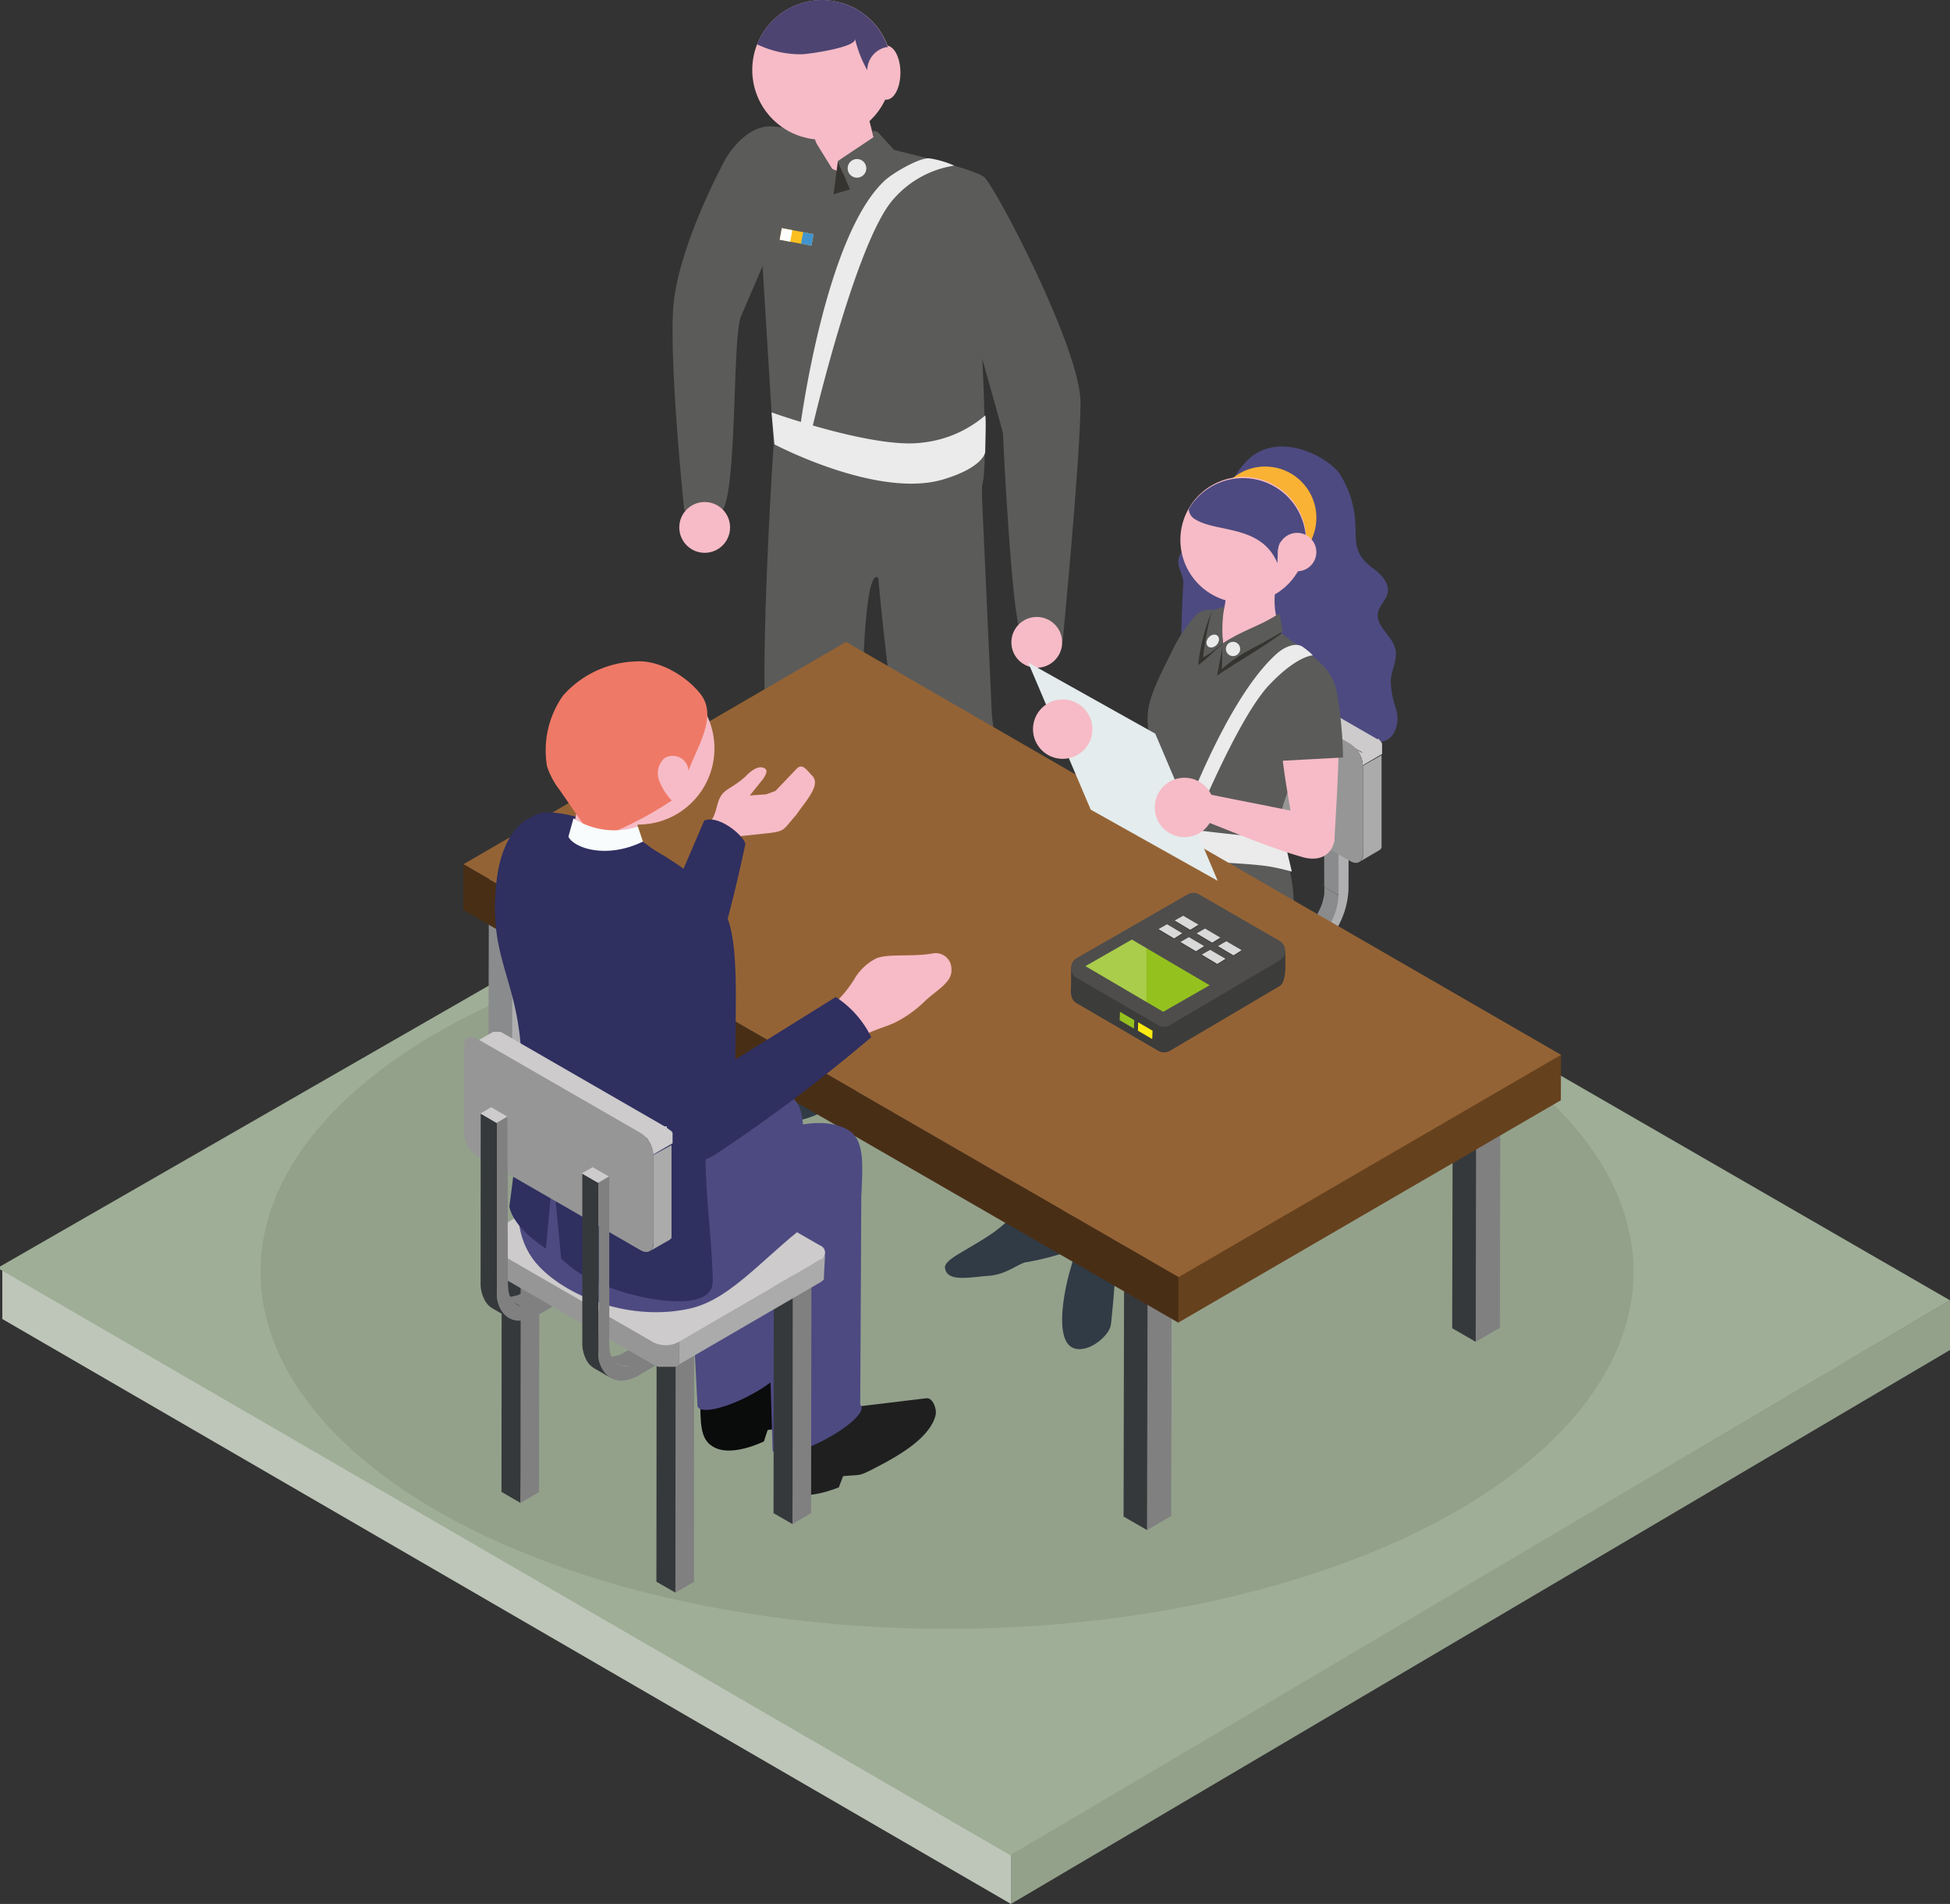 <svg xmlns="http://www.w3.org/2000/svg" viewBox="0 0 185.79 181.4"><rect x="0" y="0" width="185.79" height="181.4" fill="#333333" stroke="none"/><defs><style>.cls-1{fill:#93a18b;}.cls-2{fill:#bec6b9;}.cls-3{fill:#9fae97;}.cls-14,.cls-4{fill:#5b5b5a;}.cls-25,.cls-5{fill:#f6bbc6;}.cls-6{fill:#303b45;}.cls-7{fill:#4d4471;}.cls-28,.cls-8{fill:#353430;}.cls-9{fill:#eaeaea;}.cls-10,.cls-11,.cls-12{fill:none;stroke-miterlimit:10;stroke-width:1.12px;}.cls-10{stroke:#fbc01f;}.cls-11{stroke:#4294ce;}.cls-12{stroke:#fff;}.cls-13{fill:#ebebeb;}.cls-14,.cls-16,.cls-17,.cls-18,.cls-19,.cls-20,.cls-21,.cls-22,.cls-23,.cls-24,.cls-25,.cls-26,.cls-28,.cls-29,.cls-30,.cls-31,.cls-32,.cls-33,.cls-34,.cls-35,.cls-36,.cls-37,.cls-39,.cls-40{fill-rule:evenodd;}.cls-15,.cls-34{fill:#4d4a81;}.cls-16{fill:#6a6766;}.cls-17{fill:#353230;}.cls-18{fill:#8a8b8c;}.cls-19{fill:#afafb1;}.cls-20{fill:#377d84;}.cls-21{fill:#48abb4;}.cls-22{fill:#ababab;}.cls-23{fill:#969696;}.cls-24{fill:#cdcbcb;}.cls-26{fill:#1f3446;}.cls-27{fill:#f9b233;}.cls-29{fill:#808081;}.cls-30{fill:#36393b;}.cls-31{fill:#66411d;}.cls-32{fill:#946335;}.cls-33{fill:#492e16;}.cls-35{fill:#0a0b0b;}.cls-36{fill:#1f1f20;}.cls-37{fill:#2f2f60;}.cls-38{fill:#ef7967;}.cls-39{fill:#f8fcfc;}.cls-40{fill:#e4eced;}.cls-41{fill:#3c3c3b;}.cls-42{fill:#4e4d4c;}.cls-43{fill:#95c11f;}.cls-44{opacity:0.2;}.cls-45{fill:#fff;}.cls-46{fill:#d9d9d9;}.cls-47{fill:#fcea10;}</style></defs><title>G03_17</title><g id="Livello_1" data-name="Livello 1"><polygon class="cls-1" points="185.79 123.88 185.79 128.62 96.32 181.4 96.32 176.65 185.79 123.88"/><polygon class="cls-2" points="96.32 176.65 96.32 181.4 0.22 125.67 0.22 120.92 96.32 176.65"/><polygon class="cls-3" points="96.1 176.67 0 120.94 0 120.67 90.31 68.77 185.79 123.89 96.25 176.76 96.1 176.67"/><ellipse class="cls-1" cx="90.23" cy="121.17" rx="65.41" ry="34.02"/></g><g id="Livello_3" data-name="Livello 3"><path class="cls-4" d="M79.91,47s-1,14.81-.85,24.05c.11,8.49,5.36,25.23,5.36,25.23l1.25.15-.1,6.08a3.34,3.34,0,0,0,2.84,1.42c.64,0,1.52-6.93,1.52-6.93l1,0L88.33,73.87s0-14.67,1.44-14.39c.32.06-.71.17.45,0,4-.77,9.77-4.29,9.55-8.47-.28-5.39-4.54-5.67-4.54-5.67S87.86,44.72,87,45,79.91,47,79.91,47Z" transform="translate(-6.21 -4.5)"/><path class="cls-4" d="M89.36,53S90.8,74.1,92.79,77.79C94.12,80.26,97.47,97,97.47,97h1l.46,3s4.48,2.27,3.63,0a23.33,23.33,0,0,1-.2-3.64l1.36-.81-3-22.81-1-22-6.24-7.66Z" transform="translate(-6.21 -4.5)"/><path class="cls-4" d="M75.33,19.66s1.7-3.12,4.26-3.12S98.83,20.25,100,21.39s9.16,16.37,9.16,21.48-1.7,22.69-1.7,22.69-3.12.57-4-.85-1.7-19-1.7-19-4.54-16.45-4.54-15.6S75.33,19.66,75.33,19.66Z" transform="translate(-6.21 -4.5)"/><path class="cls-4" d="M80.2,19.6l16.65,4.62L99.2,28.4s1.42,19.86.57,22.41S89.56,54.5,86.15,53.93s-6.24-7.09-6.24-7.09L78.17,18.52Z" transform="translate(-6.21 -4.5)"/><path class="cls-4" d="M75.33,19.66s-4.71,8.55-5,14.51S71.4,53.08,71.4,53.08a3.68,3.68,0,0,0,3.41.28c1.7-.85,1.13-16.73,2-18.72S83,20.17,83,20.17,81,16.25,75.33,19.66Z" transform="translate(-6.21 -4.5)"/><circle class="cls-5" cx="84.53" cy="11.16" r="6.65" transform="translate(10.66 58.54) rotate(-45)"/><path class="cls-5" d="M82.33,13.2,84.6,20h0a4.26,4.26,0,0,0,4.77.5l.72-.39L88.2,12.71Z" transform="translate(-6.21 -4.5)"/><path class="cls-6" d="M87.82,96.9c-.87-.14-1.14-.27-2.13-.45-.09,3.47-.09,6.09-.09,6.09.22,2.32,1,2.12,2.88,1.52.62-.19.88-3.06,1.47-7A13.32,13.32,0,0,1,87.82,96.9Z" transform="translate(-6.21 -4.5)"/><path class="cls-6" d="M89.88,107.06c.09-1.22-.84-2.43-.75-3.65a1,1,0,0,0,0-.55,1.34,1.34,0,0,1-.92.3,9.86,9.86,0,0,1-2.6-.2c-.06,1.32-2,3.39-2.93,4.35a12.44,12.44,0,0,0-2.47,3.06.81.81,0,0,0-.08.69c.13.26.47.32.77.33a7.74,7.74,0,0,0,3.72-1A53.67,53.67,0,0,0,89.88,107.06Z" transform="translate(-6.21 -4.5)"/><path class="cls-5" d="M92,11.42c0,1.43-.6,2.58-1.35,2.58s-1.36-1.15-1.36-2.58.61-2.58,1.36-2.58S92,10,92,11.42Z" transform="translate(-6.21 -4.5)"/><path class="cls-7" d="M84.53,4.5a6.67,6.67,0,0,0-6.19,4.22,9.48,9.48,0,0,0,4.25.95c.53,0,5.28-.65,5.08-1.48a11.72,11.72,0,0,0,1.17,3A2.27,2.27,0,0,1,90.63,9l.17,0A6.64,6.64,0,0,0,84.53,4.5Z" transform="translate(-6.21 -4.5)"/><circle class="cls-5" cx="98.78" cy="61.2" r="2.42"/><circle class="cls-5" cx="67.14" cy="50.25" r="2.42"/><polygon class="cls-4" points="79.83 15.34 80.82 17.73 84.04 18.17 85.77 14.91 83.61 12.56 83.13 12.43 83.24 13.06 79.83 15.34"/><polygon class="cls-8" points="79.42 18.51 80.98 18.04 79.83 15.34 79.42 18.51"/><polygon class="cls-4" points="79.66 16.68 76.43 16.29 76.43 13.03 77.67 13.47 79.66 16.68"/><circle class="cls-9" cx="81.65" cy="16.04" r="0.89"/><line class="cls-10" x1="77.42" y1="22.86" x2="74.39" y2="22.29"/><line class="cls-11" x1="77.42" y1="22.86" x2="76.42" y2="22.67"/><line class="cls-12" x1="75.39" y1="22.48" x2="74.39" y2="22.29"/><path class="cls-13" d="M79.72,43.79,80,46.84S89.76,52,96,50.2c3.6-1.06,4.08-2.4,4.08-2.67,0-.64.1-3.12,0-3.45a11,11,0,0,1-6,2.59C89.53,47.3,79.72,43.79,79.72,43.79Z" transform="translate(-6.21 -4.5)"/><path class="cls-13" d="M83.46,45.85l-1.06-.31S84.77,26.8,90.62,21.6c.69-.61,3.33-2.2,4.23-2a9.35,9.35,0,0,1,2.28.68,9.6,9.6,0,0,0-5.73,3.12C87.73,27.34,83.46,45.85,83.46,45.85Z" transform="translate(-6.21 -4.5)"/><path class="cls-6" d="M100.72,96.57c-.67,0-1.52.66-2.3.62.58,3.42,1.07,6,1.07,6,.6,2.25,1.73,1.2,3.06.33.43-.27.09-3.13-.2-7.12A8,8,0,0,1,100.72,96.57Z" transform="translate(-6.21 -4.5)"/><path class="cls-6" d="M98.22,108.65c-.51.94,1.38,3.16,2.37,3.55a2.34,2.34,0,0,0,1.31-.32,8.68,8.68,0,0,0,2.78-2.39c.33-.59.13-1.12,0-1.79a23,23,0,0,0-1.4-3.38,23.27,23.27,0,0,1-.76-3.42H99.07S99.7,105.88,98.22,108.65Z" transform="translate(-6.21 -4.5)"/><path class="cls-14" d="M127.86,63.38c-1.89,1.11-3.62,1.59-5.45,2.81l0,2.42c2-1.75,3.55-2.17,5.8-3.6Z" transform="translate(-6.21 -4.5)"/><path class="cls-14" d="M122.59,62.7a12.9,12.9,0,0,0-.12,3.53c-.64.39-1.25,1-1.91,1.32a30.27,30.27,0,0,1,.85-4.46Z" transform="translate(-6.21 -4.5)"/><path class="cls-15" d="M118.47,58c0,.71.51,1.36.48,2.07-.06,1.31-.63,10.51.52,10.4s1,1.41,2,2c.83.44,1.34,1.33,2.16,1.77a3.08,3.08,0,0,0,2.71-.07c.07.08.12.17.19.25a3.36,3.36,0,0,0,3.2,1.18c.9-.24,1.6-1,2.5-1.23,1.12-.3,2.26.23,3.36.59s2.48.51,3.25-.35a2.9,2.9,0,0,0,.37-2.59,8.87,8.87,0,0,1-.5-2.67c.07-1,.67-2,.45-3-.29-1.28-1.9-2.18-1.66-3.47.13-.7.79-1.21.92-1.91.18-.9-.56-1.7-1.3-2.25-2.12-1.56-1.62-2.56-1.82-4.94a9.66,9.66,0,0,0-1.4-4.06c-.95-1.51-5.45-4.15-8.55-1.64a7.84,7.84,0,0,0-2.27,3.64c-.74,2.27-.47,3.36-2.89,4.41C119.4,56.45,118.51,57.06,118.47,58Z" transform="translate(-6.21 -4.5)"/><polygon class="cls-16" points="109.28 83.39 109.6 90.23 109.26 99.74 107.45 98.7 107.47 82.34 109.28 83.39"/><polygon class="cls-17" points="109.28 83.39 111.05 82.36 111.03 98.71 109.26 99.74 109.28 83.39"/><polygon class="cls-18" points="124.04 91.95 124.36 98.79 124.02 117.05 122.21 116 122.23 90.9 124.04 91.95"/><polygon class="cls-19" points="124.04 91.95 125.81 90.92 125.79 116.02 124.02 117.05 124.04 91.95"/><polygon class="cls-18" points="98.12 89.92 98.44 96.76 98.1 115.02 96.29 113.98 96.31 88.88 98.12 89.92"/><polygon class="cls-19" points="98.12 89.92 99.89 88.89 99.87 113.99 98.1 115.02 98.12 89.92"/><polygon class="cls-18" points="112.88 98.48 113.2 105.32 112.86 123.58 111.05 122.54 111.07 97.43 112.88 98.48"/><polygon class="cls-19" points="112.88 98.48 114.65 97.45 114.63 122.55 112.86 123.58 112.88 98.48"/><polygon class="cls-20" points="111.06 99.08 109.62 98.25 109.61 97.14 111.06 97.97 111.06 99.08"/><path class="cls-18" d="M133.79,90.36a4.53,4.53,0,0,0,0-.52L132.38,89a4.44,4.44,0,0,1,0,.62.29.29,0,0,1,0,.09,4,4,0,0,1-.13.58s0,0,0,.06a5.33,5.33,0,0,1-.23.63h0c-.09.21-.2.42-.31.63h0c-.12.2-.24.39-.38.58l0,.05-.39.47-.09.09a3.28,3.28,0,0,1-.34.31l-.15.14a5.05,5.05,0,0,1-.5.35l1.43.84a4.2,4.2,0,0,0,.51-.35l.15-.14.24-.2a.52.52,0,0,1,.1-.11l.09-.1.1-.1.21-.27.08-.1,0,0,.07-.09.16-.23c0-.08.09-.15.14-.23v0c0-.06.07-.12.1-.19l.12-.22.09-.21h0v0a2.44,2.44,0,0,0,.1-.24,2.5,2.5,0,0,0,.09-.25.5.5,0,0,0,0-.13s0,0,0-.05l0-.09c0-.1,0-.21.07-.31l0-.18s0-.07,0-.1A.29.29,0,0,1,133.79,90.36Z" transform="translate(-6.21 -4.5)"/><polygon class="cls-18" points="127.61 85.34 126.17 84.5 126.13 69.52 127.57 70.36 127.61 85.34"/><polygon class="cls-21" points="127.57 70.36 126.13 69.52 127.09 68.96 128.53 69.8 127.57 70.36"/><polygon class="cls-21" points="123.51 89.12 109.61 97.14 111.06 97.97 124.95 89.95 123.51 89.12"/><path class="cls-19" d="M134.74,74.3l-1,.56,0,15a5.91,5.91,0,0,1-2.67,4.62l-13.89,8v1.1l13.89-8a8,8,0,0,0,3.62-6.28Z" transform="translate(-6.21 -4.5)"/><path class="cls-18" d="M121.38,83.78a4.67,4.67,0,0,0,0-.52L120,82.42a4.18,4.18,0,0,1,0,.61s0,.07,0,.1c0,.19-.08.39-.14.58,0,0,0,0,0,.06q-.11.32-.24.63h0c-.1.21-.2.42-.32.62v0a5.57,5.57,0,0,1-.37.57l0,0a4.42,4.42,0,0,1-.39.47l-.09.1-.33.31-.16.14a4.1,4.1,0,0,1-.5.35l1.44.83a4,4,0,0,0,.5-.34,1.07,1.07,0,0,1,.16-.14l.23-.21.1-.1.09-.1.1-.11.22-.26.07-.1,0-.05.07-.09.15-.24.14-.22v0l.11-.19c0-.07.07-.15.11-.23s.07-.13.1-.2v0h0l.1-.24.09-.25,0-.13,0,0,0-.09c0-.11.05-.21.07-.31a1.16,1.16,0,0,0,0-.18s0-.07,0-.1S121.37,83.81,121.38,83.78Z" transform="translate(-6.21 -4.5)"/><polygon class="cls-18" points="115.2 78.76 113.77 77.92 113.72 62.94 115.16 63.77 115.2 78.76"/><polygon class="cls-21" points="115.16 63.77 113.72 62.94 114.69 62.38 116.13 63.22 115.16 63.77"/><polygon class="cls-21" points="111.1 82.53 97.21 90.56 98.65 91.39 112.54 83.37 111.1 82.53"/><path class="cls-19" d="M122.34,67.72l-1,.55,0,15a5.87,5.87,0,0,1-2.66,4.61l-13.89,8V97l13.89-8a8,8,0,0,0,3.63-6.28Z" transform="translate(-6.21 -4.5)"/><path class="cls-22" d="M133.33,95.7a.55.55,0,0,1,0,.17v0a.65.65,0,0,1-.09.16l0,0a.87.87,0,0,1-.13.15.5.5,0,0,1-.12.08.39.39,0,0,1-.1.08l-13.48,7.83v2.15l13.47-7.82,0,0,.09-.06.11-.09h0l.11-.11,0,0s0,0,0,0l0,0a.42.42,0,0,0,0-.1h0v0a.14.14,0,0,0,0-.06.38.38,0,0,0,0-.1v0h0Z" transform="translate(-6.21 -4.5)"/><path class="cls-23" d="M118.84,104.42l-.08,0a3.81,3.81,0,0,1-.59.07h0a4.2,4.2,0,0,1-.62-.07h0a2.17,2.17,0,0,1-.56-.21l-15.62-9a.86.86,0,0,1-.5-.7v2.15a.87.87,0,0,0,.5.71l15.62,9a1.15,1.15,0,0,0,.25.12l.21.07.1,0h0l0,0,.17,0,.17,0h.53l.22,0,.1,0,.08,0,.15,0a1.76,1.76,0,0,0,.37-.17v-2.15A2,2,0,0,1,118.84,104.42Z" transform="translate(-6.21 -4.5)"/><path class="cls-24" d="M132.83,95a.74.74,0,0,1,0,1.4l-13.48,7.83a2.69,2.69,0,0,1-2.41,0l-15.62-9a.74.74,0,0,1,0-1.4L114.79,86a2.71,2.71,0,0,1,2.42,0Z" transform="translate(-6.21 -4.5)"/><path class="cls-22" d="M136.07,77.45l0,8.39a2,2,0,0,1,0,.26h0a1,1,0,0,1-.07.21h0a1.27,1.27,0,0,1-.07.12.8.8,0,0,1-.19.18l1.86-1.09a.47.47,0,0,0,.19-.18s0,0,0,0a.35.35,0,0,0,.05-.08h0l0-.06s0-.05,0-.07,0,0,0-.06v0h0v0a.13.13,0,0,1,0-.06v-.05s0,0,0-.06v-.06h0l0-8.39Z" transform="translate(-6.21 -4.5)"/><path class="cls-24" d="M135.33,75.74h0l.21.25h0c.06.09.12.18.17.27h0c.05.09.1.19.14.28h0a1.72,1.72,0,0,1,.11.29h0a1.63,1.63,0,0,1,.07.3h0a1.5,1.5,0,0,1,0,.29l1.86-1.08v-.12s0,0,0,0v-.12h0a141911696546.41,141911696546.41,0,0,0,0-.12l0-.06s0,0,0-.07a.43.43,0,0,1,0,0h0a.14.14,0,0,0,0-.06l0-.06a.14.14,0,0,0,0-.06s0,0,0-.06,0,0,0,0h0l0-.06s0,0,0-.06l0-.08a.25.25,0,0,1,0-.07v0h0l-.09-.15-.08-.1h0a.18.18,0,0,1-.05-.07l0,0-.05-.06,0,0h0l0,0-.06-.05a.12.12,0,0,0,0,0l-.05,0,0,0h0a.1.1,0,0,0-.05,0l0,0a.1.1,0,0,1-.05,0l0,0h0l-15.61-9,0,0,0,0,0,0,0,0-.05,0h0l0,0h-.35l-.08,0-.1.05-1.86,1.08.17-.07h.21l.23,0h0l.25.11,15.61,9a1.77,1.77,0,0,1,.24.17h0A2.13,2.13,0,0,1,135.33,75.74Z" transform="translate(-6.21 -4.5)"/><path class="cls-23" d="M134.86,75.36l-15.61-9c-.67-.38-1.22-.07-1.22.7l0,8.39a2.67,2.67,0,0,0,1.2,2.09l15.62,9c.67.39,1.21.08,1.21-.69l0-8.39A2.68,2.68,0,0,0,134.86,75.36Z" transform="translate(-6.21 -4.5)"/><path class="cls-14" d="M128.57,65.16c3.35,1.93,5.19,4,4.1,4.65s-4.69-.43-8-2.36-5.18-4-4.09-4.65S125.22,63.23,128.57,65.16Z" transform="translate(-6.21 -4.5)"/><path class="cls-25" d="M128.58,57.64c-.28,1-1.48,3.32-.64,6.09l-6.17,3.16.51-2.58a11.63,11.63,0,0,0,.75-5.62Z" transform="translate(-6.21 -4.5)"/><path class="cls-14" d="M128,63c.2.56-.12,1.3.12,1.74.59,1.12,1.89,1.68,3,2.5,2.84,2.13.11,7.45-1.75,11a12.91,12.91,0,0,0-1.5,4.86,4.55,4.55,0,0,0,.13,2.4c4.73,12.37-10.12,19.94-12.58,11.16-.7-2.5-.31-6.07,2.06-11.46.82-1.85.31-3.23.33-4.16s-.66-2.24-1.16-4.29a7,7,0,0,1-.9-4.43c.25-1.77,1.52-3.8,2.58-6a11.78,11.78,0,0,1,1.72-3c.49-.49,1.65-.4,2.59-.63a9.26,9.26,0,0,0,.07,3.18C123.36,65.41,126.5,64,128,63Z" transform="translate(-6.21 -4.5)"/><path class="cls-25" d="M100.41,99.57c-.85,5.63-.7,11.26-1.24,17.1l2.3,2.74c2.15-8.67,4.56-13.27,4.9-18.33.19-3,.36-4.84.55-6.28C107.43,89.75,101.05,95.31,100.41,99.57Z" transform="translate(-6.21 -4.5)"/><path class="cls-25" d="M106,96.56c-.37,2.66.17,4.06-.13,6-.85,5.63-.7,11.25-1.23,17.1l2.3,2.74c2.14-8.67,4.56-13.27,4.89-18.34.18-2.67.33-4.48.5-5.86C114,85.64,106.62,91,106,96.56Z" transform="translate(-6.21 -4.5)"/><path class="cls-14" d="M129.41,92c-.18,2.39-.86,5.19-2.77,6.73-3.37,2.7-9.83,1.86-14.81,5.58-4.5-2-9.88-4.94-12.13-6.72.6-1.47,1.1-2.93,2.6-3.82,2.54-1.52,12-7.11,14.43-7.36a8.73,8.73,0,0,0,.58-1l-.07-.06c1.18-2.67,0-5.89-.65-8.49a7.69,7.69,0,0,1-1-4.64c.24-1.76,1.38-3.81,2.44-6A13.81,13.81,0,0,1,120.25,63a2.46,2.46,0,0,1,1.56-.39c-.92.88-2.06,4.47-2.18,7.05,2.87-1.13,6.69-3.22,8-4.63.32-.34.41,0,.63-.23,1.37,1,1.61,1.49,2.79,2.37a3.2,3.2,0,0,1,.73.79,1.84,1.84,0,0,0-2.3-.4c-2.24.81-2.6,4.3-2.46,7.34.09,2.08.72,3.55,2.46,3.63-.85,2-1.52,3.83-1.32,5,.39,2.39,1.57,4.7,1.27,8.39C129.44,92,129.43,92,129.41,92Z" transform="translate(-6.21 -4.5)"/><path class="cls-26" d="M107.91,99.64c3.32,1.91,5.13,4,4.06,4.6s-4.64-.42-8-2.34-5.13-4-4.06-4.6S104.59,97.72,107.91,99.64Z" transform="translate(-6.21 -4.5)"/><circle class="cls-27" cx="120.54" cy="49.33" r="4.88"/><path class="cls-5" d="M118.78,54.81a6,6,0,1,0,7-4.77A6,6,0,0,0,118.78,54.81Z" transform="translate(-6.21 -4.5)"/><path class="cls-15" d="M120.12,54a1.19,1.19,0,0,1-.65-1A6,6,0,0,1,130.56,57a4.73,4.73,0,0,1-.21.76,2,2,0,0,1-.78-.17c-.56-.26-1.81-1-1.24-1.63-.28.31-.39.81-.41,2.2C126.39,54.49,122.19,55.26,120.12,54Z" transform="translate(-6.21 -4.5)"/><path class="cls-5" d="M128,56.75a1.83,1.83,0,1,0,2.13-1.45A1.83,1.83,0,0,0,128,56.75Z" transform="translate(-6.21 -4.5)"/><path class="cls-6" d="M107.07,118.76a11.55,11.55,0,0,1,.89,3.51c0,1.3-.51,1.65-.51,1.65a28.2,28.2,0,0,1-3.33.82c-.72,0-1.93,1.19-3.67,1.31s-4,.65-4.2-.72c-.15-.83,2-1.62,4.51-3.33a13.63,13.63,0,0,0,2.88-2.75Z" transform="translate(-6.21 -4.5)"/><path class="cls-6" d="M106.38,113.07c.38,3.53.68,6.23.68,6.23s.09,1.13-1.43,1.2a2,2,0,0,1-2-1.25s-.62-2.55-1.49-6.21Z" transform="translate(-6.21 -4.5)"/><path class="cls-6" d="M111.28,115.31c.38,3.53.77,6.27.77,6.27s0,1.09-1.51,1.16a1.75,1.75,0,0,1-1.8-1.43s-.82-2.37-1.68-6Z" transform="translate(-6.21 -4.5)"/><path class="cls-6" d="M112,121.38s-.14,1.23-1.23,1.16a3.56,3.56,0,0,1-2.06-1.23s.41,1-.54,4.2c-.53,1.79-1.57,6.76.35,7.44,1.37.49,3.28-1.11,3.51-2.13.09-.41.49-4.89.43-5.31C112.28,124.07,112,121.38,112,121.38Z" transform="translate(-6.21 -4.5)"/><path class="cls-28" d="M127.67,63.64c-1.89,1.11-3.1,1-4.93,2.18l-.57,3.05c2.09-1.43,4-2.44,6.12-4Z" transform="translate(-6.21 -4.5)"/><path class="cls-28" d="M122.4,63c-.12.61.19,1.15.34,2.86-.63.39-1.72,1.63-2.37,2a18.39,18.39,0,0,1,1.31-5.14Z" transform="translate(-6.21 -4.5)"/><path class="cls-14" d="M128.13,63c-1.89,1.12-3.62,1.59-5.45,2.81l-.05,2.43c2-1.75,3.55-2.17,5.8-3.6Z" transform="translate(-6.21 -4.5)"/><path class="cls-14" d="M122.86,62.29a13.27,13.27,0,0,0-.12,3.53c-.63.39-1.25,1-1.91,1.31a31.9,31.9,0,0,1,.85-4.46Z" transform="translate(-6.21 -4.5)"/><circle class="cls-9" cx="117.48" cy="61.83" r="0.68"/><ellipse class="cls-9" cx="121.76" cy="65.58" rx="0.68" ry="0.52" transform="translate(-14.45 108.27) rotate(-48.26)"/><path class="cls-13" d="M118.29,87.28l-1-.3s4.89-15.16,10.58-20.21c.67-.6,1.83-1.16,2.53-.59a6.81,6.81,0,0,1,.9.76s-1.48,0-4.14,2.79C123.56,73.52,118.29,87.28,118.29,87.28Z" transform="translate(-6.21 -4.5)"/><path class="cls-13" d="M129.29,87.54s-1.22-.34-2.25-.5c-2.65-.41-10.47-.59-10.47-.59l.88-3.23s7,1,9.39,1a6.85,6.85,0,0,0,1.63-.16Z" transform="translate(-6.21 -4.5)"/><polygon class="cls-19" points="48.82 84.92 51.11 83.58 51.05 109.47 48.76 110.81 48.82 84.92"/><polygon class="cls-18" points="48.82 84.92 48.76 110.81 46.52 109.51 46.58 83.62 48.82 84.92"/><polygon class="cls-29" points="140.66 101.95 142.96 100.62 142.9 126.51 140.6 127.84 140.66 101.95"/><polygon class="cls-30" points="140.66 101.95 140.6 127.84 138.36 126.55 138.42 100.66 140.66 101.95"/><polygon class="cls-29" points="109.35 117.39 111.65 116.05 111.59 144.44 109.29 145.78 109.35 117.39"/><polygon class="cls-30" points="109.35 117.39 109.29 145.78 107.05 144.49 107.11 116.1 109.35 117.39"/><polygon class="cls-31" points="111.77 121.24 148.73 100.47 148.71 104.83 112.25 126.02 111.77 121.24"/><path class="cls-32" d="M154.94,105l-36.46,21.19L50.37,86.84,86.82,65.66Z" transform="translate(-6.21 -4.5)"/><path class="cls-33" d="M118.48,126.16l0,4.36Q84.4,110.87,50.35,91.2l0-4.36h0Z" transform="translate(-6.21 -4.5)"/><path class="cls-34" d="M66.35,125.84c4.12-.94,7.28-5.3,12.07-8.72L82.66,115c.28-4.39,0-5.8-2.07-6.5-3.83-1.32-10.39,2.12-15.4,4.57Z" transform="translate(-6.21 -4.5)"/><path class="cls-35" d="M76,135l-3.07,2.34c0,2.82,0,4.21,1.13,4.94,1.33.9,3.57.18,4.93-.44l.36-1.1c1.31-.18,1,.21,2.43-.57,2.36-1.31,5.84-3.34,6.3-5.68.12-.6-.34-1.69-1-1.58l-6.85,1.19Z" transform="translate(-6.21 -4.5)"/><path class="cls-34" d="M71.55,116.72l1.11,21.57h0a.39.39,0,0,0,.2.42c.72.42,3.12-.28,5.34-1.57a11.22,11.22,0,0,0,2.18-1.57l.82-.56,1.24-23.75Z" transform="translate(-6.21 -4.5)"/><path class="cls-36" d="M83.38,139.23l-3.16,2.22c-.09,2.82-.15,4.2.91,5,1.29.95,3.56.33,5-.24l.41-1.07c1.86-.18,1.35.1,3.24-.88,2.29-1.18,5.07-2.86,5.57-4.93.14-.59-.27-1.69-.88-1.61l-6.73.81Z" transform="translate(-6.21 -4.5)"/><path class="cls-34" d="M78.86,115.53c.14,2,.25,3.89.31,5.84l.65,21.25,0,0a.36.36,0,0,0,.21.3c.72.42,3.11-.28,5.34-1.57s3.34-2.55,2.8-3l.12-23.23C88.42,110.28,78.94,111.28,78.86,115.53Z" transform="translate(-6.21 -4.5)"/><polygon class="cls-19" points="61.01 95.22 63.31 93.88 63.25 124.77 60.95 126.1 61.01 95.22"/><polygon class="cls-18" points="61.01 95.22 60.95 126.1 58.72 124.81 58.77 93.92 61.01 95.22"/><polygon class="cls-30" points="49.61 118.08 49.94 124.93 49.59 143.19 47.78 142.14 47.8 117.04 49.61 118.08"/><polygon class="cls-29" points="49.61 118.08 51.39 117.06 51.36 142.16 49.59 143.19 49.61 118.08"/><polygon class="cls-30" points="64.37 126.64 64.69 133.49 64.35 151.74 62.54 150.7 62.56 125.6 64.37 126.64"/><polygon class="cls-29" points="64.37 126.64 66.14 125.61 66.12 150.71 64.35 151.74 64.37 126.64"/><path class="cls-29" d="M80.49,124.81l-14.9,8.6a3.1,3.1,0,0,1-.53.24l-.1,0a2.12,2.12,0,0,1-.47.11h0a1.76,1.76,0,0,1-.46,0h0a1.5,1.5,0,0,1-.42-.15h0l1.55.89h0l.15.07.15.06.1,0h.06l.18,0h.4l.25,0,.11,0,.1,0,.13-.05a3,3,0,0,0,.4-.2L82,125.7Z" transform="translate(-6.21 -4.5)"/><path class="cls-29" d="M82,125.7l-14.89,8.6c-1.58.92-2.87.18-2.88-1.64l0-16.06-1,.59,0,16.07c0,2.48,1.76,3.47,3.91,2.23l14.9-8.6Z" transform="translate(-6.21 -4.5)"/><path class="cls-29" d="M70.83,119.1l-14.9,8.6a3.59,3.59,0,0,1-.53.25l-.1,0a2.08,2.08,0,0,1-.47.1h0a1.72,1.72,0,0,1-.46,0h0a1.52,1.52,0,0,1-.42-.16h0l1.55.9h0l.15.07.15.05.1,0h.06l.17,0h.41l.25-.06.11,0,.1,0,.12,0a3,3,0,0,0,.4-.2l14.9-8.6Z" transform="translate(-6.21 -4.5)"/><path class="cls-29" d="M72.37,120l-14.9,8.6c-1.58.91-2.87.18-2.87-1.64l-.05-16.07-1,.6,0,16.07c0,2.47,1.77,3.47,3.92,2.23l14.9-8.6Z" transform="translate(-6.21 -4.5)"/><polygon class="cls-16" points="60.77 111.55 61.1 118.39 60.75 127.9 58.94 126.86 58.97 110.51 60.77 111.55"/><polygon class="cls-17" points="60.77 111.55 62.55 110.52 62.52 126.87 60.75 127.9 60.77 111.55"/><polygon class="cls-30" points="75.53 120.11 75.86 126.95 75.51 145.21 73.7 144.17 73.73 119.07 75.53 120.11"/><polygon class="cls-29" points="75.53 120.11 77.31 119.08 77.28 144.18 75.51 145.21 75.53 120.11"/><path class="cls-22" d="M84.83,123.86a.86.86,0,0,1,0,.17v0a.8.8,0,0,1-.08.16l0,0a1,1,0,0,1-.14.15l-.11.09-.11.07-13.47,7.83v2.16l13.47-7.83h0a.71.71,0,0,0,.09-.07l.12-.08h0l.11-.12s0,0,0,0l0,0s0,0,0-.05a.31.31,0,0,0,0-.1h0v0s0,0,0-.06,0-.07,0-.1h0Z" transform="translate(-6.21 -4.5)"/><path class="cls-23" d="M70.34,132.58l-.08,0a2.88,2.88,0,0,1-.59.07h0a2.59,2.59,0,0,1-.63-.07h0a1.66,1.66,0,0,1-.55-.21l-15.62-9a.82.82,0,0,1-.5-.7v2.16a.86.86,0,0,0,.5.7l15.62,9,.24.12.21.07.11,0h.07l.17,0,.17,0h.34l.19,0a.83.83,0,0,0,.22,0l.09,0,.08,0,.15,0a2.06,2.06,0,0,0,.37-.16v-2.16A2,2,0,0,1,70.34,132.58Z" transform="translate(-6.21 -4.5)"/><path class="cls-24" d="M84.32,123.15a.74.74,0,0,1,0,1.4l-13.47,7.83a2.63,2.63,0,0,1-2.41,0l-15.62-9a.74.74,0,0,1,0-1.4l13.47-7.82a2.63,2.63,0,0,1,2.41,0Z" transform="translate(-6.21 -4.5)"/><path class="cls-34" d="M58.67,114.24,56,115.69c-.95,4.32-.41,7.4,1.58,9.48,2.87,3,8.83,5.25,14.38,4,4.12-.94,7.28-5.3,12.07-8.72l4.24-2.16c.29-4.39,0-5.81-2.07-6.5-3.83-1.32-10.39,2.12-15.4,4.57Z" transform="translate(-6.21 -4.5)"/><path class="cls-25" d="M75,80.19c.41-.54,1.08-.69,2.21-1.68.76-.82,1.36-1,1.71-.87s.49.33,0,1.07l-1.27,1.58,1.56-.11.88-.32,1.91-2c.58-.67.88-.23,1.53.48.94.87-.34,2.21-1.49,3.84-1.17,1.28-.94,1.52-2.63,1.7l-2.63.28-1,1.53L73,83.81a10.55,10.55,0,0,0,1.1-1.32C74.58,81.59,74.47,80.91,75,80.19Z" transform="translate(-6.21 -4.5)"/><path class="cls-37" d="M68.12,94.78,73.3,82.69c1.29-.59,3.63,1.26,3.93,2.2A138.55,138.55,0,0,1,72.5,102c-.77,1.89-1.68,2-3.59,1.34C65.61,102.2,66.89,98,68.12,94.78Z" transform="translate(-6.21 -4.5)"/><path class="cls-37" d="M68.66,85.55c4.8,2.77,7.42,5.74,5.87,6.65s-6.71-.61-11.5-3.38-7.42-5.74-5.86-6.65S63.87,82.78,68.66,85.55Z" transform="translate(-6.21 -4.5)"/><path class="cls-25" d="M60.88,76c.62,5.22.71,4.13-.56,9.39l6.78,3.17c-.57-7.39.23-8.12,2.3-15.17Z" transform="translate(-6.21 -4.5)"/><circle class="cls-5" cx="60.81" cy="71.3" r="7.26"/><path class="cls-38" d="M71.81,77.92a1.51,1.51,0,0,0-2.3-1.18A1.94,1.94,0,0,0,69,78.83a5.71,5.71,0,0,0,1.21,1.94A33.73,33.73,0,0,1,62.8,84.5l-3.25-4.71a7.67,7.67,0,0,1-1.22-2.27,9.09,9.09,0,0,1,1.51-6.73,9.64,9.64,0,0,1,6.94-3.27c2.13-.17,4.71,1.3,6.09,3C74.68,72.67,72.66,75.57,71.81,77.92Z" transform="translate(-6.21 -4.5)"/><path class="cls-39" d="M60.85,82.47a7.27,7.27,0,0,0,6.14.79l.56,1.68c-1.66,2.31-7.33,2.16-7.2-.67Z" transform="translate(-6.21 -4.5)"/><path class="cls-37" d="M60.31,84.09c-1.25-.58-1.56-2.11-2.77-2a3.46,3.46,0,0,0-1.15.52c-1.43.75-2.51,3-2.83,5.5-1.09,8.56,2.77,9.74,2.33,20.23-.08,1.95-.64,7.46-1.15,11.12.32,1.52,1.87,2.92,3.48,4l.67-7.16.79,8.11a11,11,0,0,0,3.93,2.47c2.85,1.31,10.57,3,10.51-.35-.08-4.75-1-9.6-.59-15.35.57-8.44,2.59-16.43,1.83-18.28A10.13,10.13,0,0,0,71.8,88c-1.92-1.34-2.51-2-4.35-3.31C63.87,86.42,60.69,85.24,60.31,84.09Z" transform="translate(-6.21 -4.5)"/><path class="cls-25" d="M84.63,101a11.26,11.26,0,0,0,3.09-3.4,5.08,5.08,0,0,1,1.81-1.7c1-.6,3.43-.2,5.49-.55a1.5,1.5,0,0,1,1.84,1.48c.11,1.25-1.4,2-2.47,3a11.39,11.39,0,0,1-2.72,2c-.86.45-2,.72-2.85,1.17l-2.13,1.55-1.92-3.34.06-.06Z" transform="translate(-6.21 -4.5)"/><path class="cls-37" d="M75.13,106.16l10.71-6.67a9.62,9.62,0,0,1,3.38,3.83,155.14,155.14,0,0,1-15,11.27c-1.77,1-2.54.55-3.66-1.13C68.62,110.52,72.17,108,75.13,106.16Z" transform="translate(-6.21 -4.5)"/><path class="cls-37" d="M73.52,89.48c1.64,1.42,1.76,1.8,2.11,2.81,1.05,3.08.57,9.45.65,14.71-.23,4.33.73,6.94-3.53,7.29-2,.27-2.56-.47-3-2.44L67.23,99.11C66.61,91.66,71.3,88.48,73.52,89.48Z" transform="translate(-6.21 -4.5)"/><path class="cls-22" d="M68.46,114.54l0,8.39a1.18,1.18,0,0,1,0,.27h0a.65.65,0,0,1-.07.21h0l-.07.11a.55.55,0,0,1-.19.18L70,122.63a.85.85,0,0,0,.19-.19l0,0a.56.56,0,0,0,0-.08h0a.14.14,0,0,0,0-.06l0-.06s0,0,0-.07v0h0v0a.07.07,0,0,0,0,0v-.18h0l0-8.39Z" transform="translate(-6.21 -4.5)"/><path class="cls-24" d="M67.72,112.83h0a2.31,2.31,0,0,1,.2.24h0c.07.09.12.18.18.27v0a2.44,2.44,0,0,1,.14.28h0c0,.1.08.2.11.3h0c0,.1,0,.2.07.3h0c0,.1,0,.2,0,.29l1.87-1.08v-.06a.43.43,0,0,1,0-.05v-.06s0,0,0-.06v-.06h0a.11.11,0,0,0,0,0,.2.2,0,0,0,0-.07V113s0,0,0-.06l0,0h0l0-.06,0-.06a.14.14,0,0,1,0-.06l0-.06a.05.05,0,0,0,0,0h0l0-.06,0-.06a.16.16,0,0,0,0-.07.3.3,0,0,0,0-.08h0v0l-.09-.14L69.8,112h0l-.06-.07,0-.06,0-.06s0,0-.05,0h0l0,0a.12.12,0,0,0,0,0l0,0-.06,0,0,0h0s0,0,0,0l0,0-.06,0,0,0-.05,0h0l-15.61-9,0,0,0,0-.05,0,0,0h-.5l-.08,0-.09,0-1.87,1.08a.55.55,0,0,1,.18-.06h0a.49.49,0,0,1,.21,0h0a.85.85,0,0,1,.22,0h0a.86.86,0,0,1,.24.11l15.62,9,.24.17h0Z" transform="translate(-6.21 -4.5)"/><path class="cls-23" d="M67.26,112.45l-15.62-9c-.67-.39-1.21-.07-1.21.69l0,8.39a2.67,2.67,0,0,0,1.21,2.09l15.61,9c.67.38,1.22.07,1.22-.7l0-8.39A2.65,2.65,0,0,0,67.26,112.45Z" transform="translate(-6.21 -4.5)"/><path class="cls-30" d="M63.23,133.26l0-16.07-1.54-.89,0,16.07a3.38,3.38,0,0,0,.47,1.85,2.07,2.07,0,0,0,.67.65l1.54.89A2.71,2.71,0,0,1,63.23,133.26Z" transform="translate(-6.21 -4.5)"/><polygon class="cls-24" points="56.97 112.69 55.43 111.8 56.46 111.2 58.01 112.09 56.97 112.69"/><path class="cls-29" d="M67.14,134.3c-1.58.92-2.87.18-2.88-1.64l0-16.06-1,.59,0,16.07c0,2.48,1.76,3.47,3.91,2.23Z" transform="translate(-6.21 -4.5)"/><path class="cls-30" d="M53.56,127.56l0-16.07-1.55-.9L52,126.66a3.35,3.35,0,0,0,.47,1.85,2,2,0,0,0,.67.65l1.54.9A2.75,2.75,0,0,1,53.56,127.56Z" transform="translate(-6.21 -4.5)"/><polygon class="cls-24" points="47.31 106.99 45.77 106.09 46.8 105.49 48.34 106.39 47.31 106.99"/><path class="cls-29" d="M57.47,128.6c-1.58.91-2.87.18-2.87-1.64l-.05-16.07-1,.6,0,16.07c0,2.47,1.77,3.47,3.92,2.23Z" transform="translate(-6.21 -4.5)"/><path class="cls-25" d="M128.78,69.11c-1.59,3.4.27,11.7.95,15.72l3,.62c0-.2.61-.63.62-.84.2-4.19.74-10.4.07-14.14-.28-1.55-1.29-2.78-2.44-2.74A2.8,2.8,0,0,0,128.78,69.11Z" transform="translate(-6.21 -4.5)"/><polygon class="cls-40" points="110.07 69.9 97.96 63.12 103.92 77.14 116.02 83.92 110.07 69.9"/><circle class="cls-5" cx="112.85" cy="76.93" r="2.83"/><circle class="cls-5" cx="101.25" cy="69.47" r="2.83"/><path class="cls-25" d="M131.37,82.21c-3.48-.78-6.47-1.31-10.19-2.08a25.49,25.49,0,0,0-.05,2.65c3.09,1.19,5.79,2.39,9.14,3.37,1.78.52,2.72-.32,3-1.25S133.16,82.62,131.37,82.21Z" transform="translate(-6.21 -4.5)"/><path class="cls-14" d="M128.58,69c-.77,1.64-.83,5.14-.53,8l6.12-.33a40.42,40.42,0,0,0-.57-6.15c-.29-1.59-1.4-3.15-2.58-3.11A3.29,3.29,0,0,0,128.58,69Z" transform="translate(-6.21 -4.5)"/><path class="cls-41" d="M108.26,98.21V96.72c.33-.2,11.86-4.77,12.19-4.58l8.21,3c0,1,.18,2.89-.53,3.31l-10.46,6.17a1.11,1.11,0,0,1-1.1,0l-7.77-4.53C108.08,99.67,108.26,98.89,108.26,98.21Z" transform="translate(-6.21 -4.5)"/><path class="cls-42" d="M108.8,95.78l10.57-6.07a1.09,1.09,0,0,1,1.08,0l7.67,4.43a1.08,1.08,0,0,1,0,1.87l-10.46,6.17a1.08,1.08,0,0,1-1.1,0l-7.77-4.52A1.09,1.09,0,0,1,108.8,95.78Z" transform="translate(-6.21 -4.5)"/><polygon class="cls-43" points="103.42 92.05 107.84 89.52 115.25 93.87 110.83 96.4 103.42 92.05"/><g class="cls-44"><polygon class="cls-45" points="103.42 92.05 107.84 89.52 109.23 90.33 109.22 95.45 103.42 92.05"/></g><polygon class="cls-41" points="111.86 89.5 110.38 88.62 110.38 88.52 111.19 88.16 112.64 88.92 112.64 89.02 111.86 89.5"/><polygon class="cls-46" points="111.86 89.41 110.38 88.52 111.19 88.06 112.64 88.92 111.86 89.41"/><polygon class="cls-41" points="113.95 90.72 112.47 89.84 112.47 89.75 113.27 89.38 114.73 90.14 114.73 90.24 113.95 90.72"/><polygon class="cls-46" points="113.95 90.63 112.47 89.75 113.27 89.29 114.73 90.14 113.95 90.63"/><polygon class="cls-41" points="115.98 91.93 114.5 91.05 114.5 90.95 115.3 90.59 116.76 91.35 116.76 91.45 115.98 91.93"/><polygon class="cls-46" points="115.98 91.84 114.5 90.95 115.3 90.5 116.76 91.35 115.98 91.84"/><polygon class="cls-41" points="113.4 88.68 111.92 87.8 111.92 87.7 112.73 87.34 114.19 88.1 114.19 88.2 113.4 88.68"/><polygon class="cls-46" points="113.4 88.59 111.92 87.7 112.73 87.25 114.19 88.1 113.4 88.59"/><polygon class="cls-41" points="115.49 89.91 114.01 89.02 114.01 88.93 114.81 88.56 116.27 89.33 116.27 89.42 115.49 89.91"/><polygon class="cls-46" points="115.49 89.81 114.01 88.93 114.81 88.47 116.27 89.33 115.49 89.81"/><polygon class="cls-41" points="117.52 91.11 116.04 90.23 116.04 90.14 116.84 89.77 118.3 90.53 118.3 90.63 117.52 91.11"/><polygon class="cls-46" points="117.52 91.02 116.04 90.14 116.84 89.68 118.3 90.53 117.52 91.02"/><polygon class="cls-43" points="106.68 97.2 108.04 98 108.07 97.2 106.71 96.4 106.68 97.2"/><polygon class="cls-47" points="108.42 98.2 109.78 99 109.81 98.2 108.44 97.4 108.42 98.2"/></g></svg>